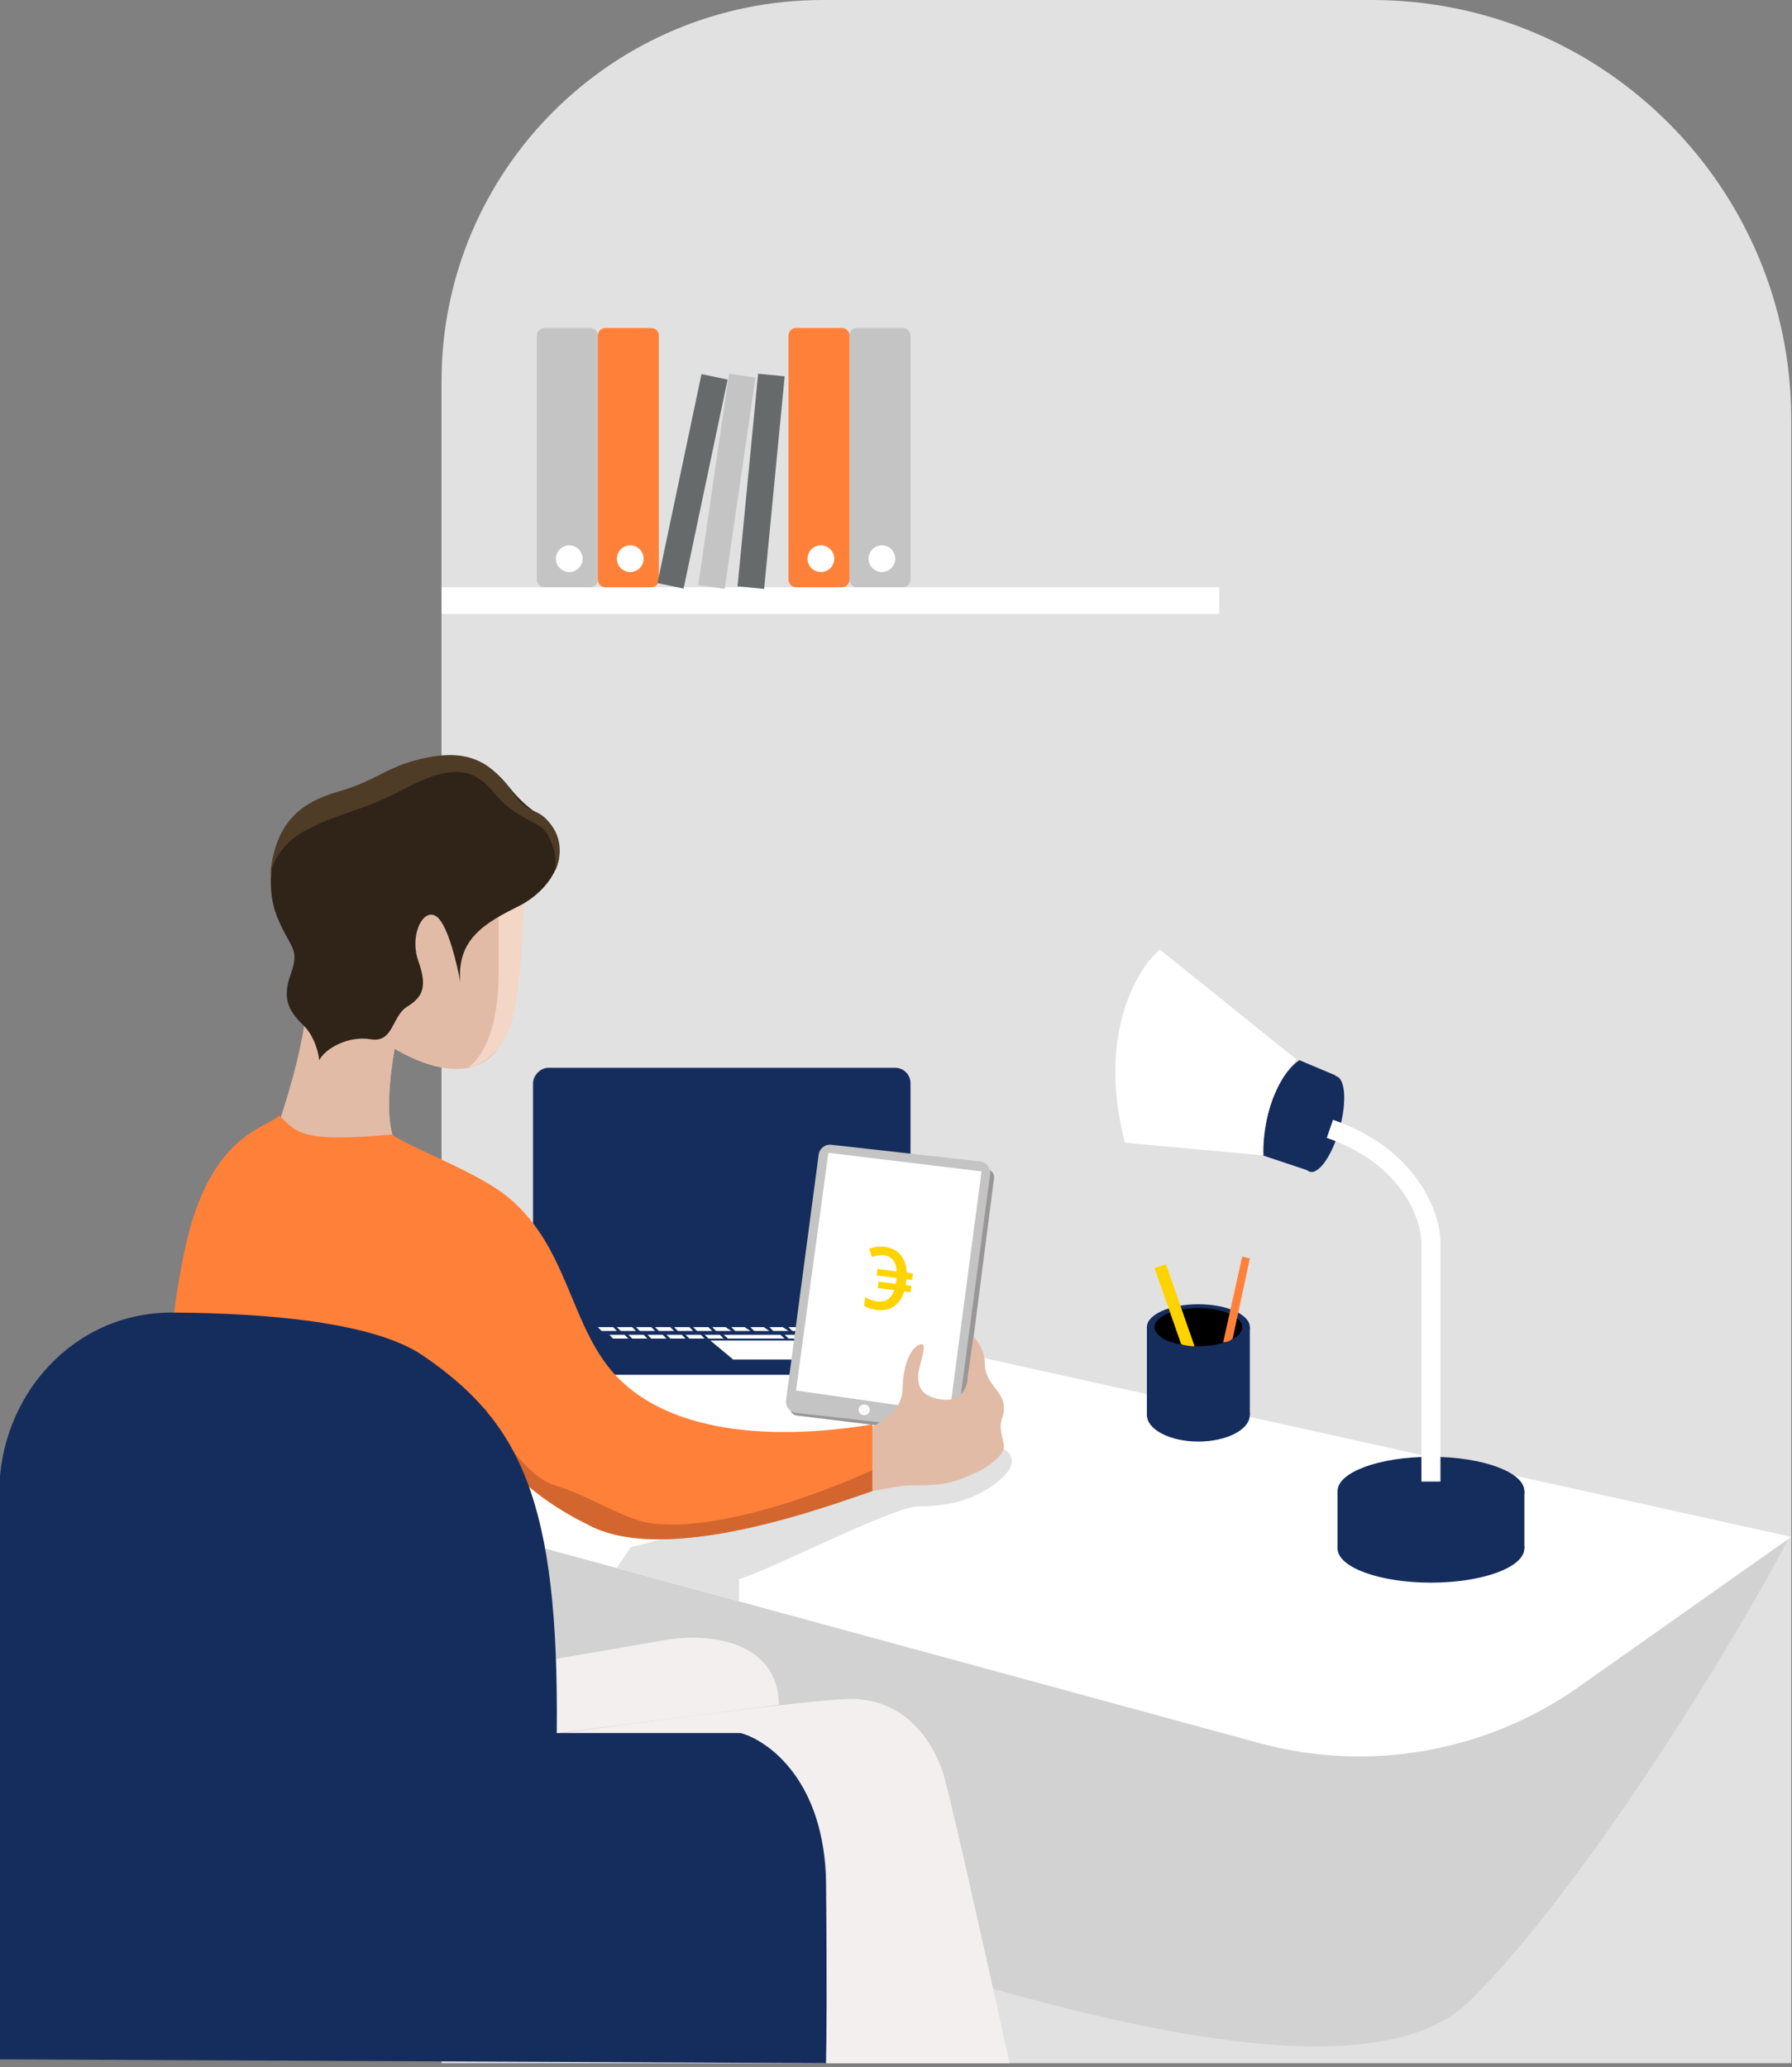 <svg width="470" height="542" viewBox="0 0 470 542" fill="none" xmlns="http://www.w3.org/2000/svg">
<rect x="0" y="0" width="470" height="542" fill="#808080" stroke="none"/>
<path d="M115.801 100C115.801 44.772 160.572 0 215.801 0H359.801C420.552 0 469.801 49.249 469.801 110V541H115.801V100Z" fill="#E1E1E1"/>
<path d="M385.783 524.429C416.058 494.248 455.276 430.062 469.395 402.911L125.999 372.938L61.49 451.13C192.244 499.93 346.497 563.593 385.783 524.429Z" fill="#D2D2D2"/>
<rect width="204" height="7" transform="matrix(-1 0 0 1 319.801 154)" fill="white"/>
<path d="M238.801 88V152C238.801 153.105 237.905 154 236.801 154H224.801C223.696 154 222.801 153.105 222.801 152V88C222.801 86.895 223.696 86 224.801 86H236.801C237.905 86 238.801 86.895 238.801 88Z" fill="#C4C4C4"/>
<circle r="3.5" transform="matrix(-1 0 0 1 231.301 146.5)" fill="white"/>
<path d="M222.801 88V152C222.801 153.105 221.905 154 220.801 154H208.801C207.696 154 206.801 153.105 206.801 152V88C206.801 86.895 207.696 86 208.801 86H220.801C221.905 86 222.801 86.895 222.801 88Z" fill="#FF8139"/>
<circle r="3.5" transform="matrix(-1 0 0 1 215.301 146.5)" fill="white"/>
<path d="M172.801 88V152C172.801 153.105 171.905 154 170.801 154H158.801C157.696 154 156.801 153.105 156.801 152V88C156.801 86.895 157.696 86 158.801 86H170.801C171.905 86 172.801 86.895 172.801 88Z" fill="#FF8139"/>
<circle r="3.5" transform="matrix(-1 0 0 1 165.301 146.5)" fill="white"/>
<path d="M156.801 88V152C156.801 153.105 155.905 154 154.801 154H142.801C141.696 154 140.801 153.105 140.801 152V88C140.801 86.895 141.696 86 142.801 86H154.801C155.905 86 156.801 86.895 156.801 88Z" fill="#C4C4C4"/>
<circle r="3.5" transform="matrix(-1 0 0 1 149.301 146.5)" fill="white"/>
<rect x="183.986" y="98.094" width="7" height="56" transform="rotate(11.901 183.986 98.094)" fill="#666A6A"/>
<rect x="191.207" y="98" width="7" height="56" transform="rotate(8.281 191.207 98)" fill="#C4C4C4"/>
<rect x="198.834" y="98" width="7" height="56" transform="rotate(5.528 198.834 98)" fill="#666A6A"/>
<path d="M131.754 402.999L128.488 327.395L469.801 402.999L414.16 442.268C389.786 459.471 359.004 464.893 330.219 457.053L131.754 402.999Z" fill="white"/>
<path d="M262.301 388C267.901 383.2 264.634 380.333 262.301 379.5C254.634 381.333 239.101 385 238.301 385C237.501 385 188.368 399.9 165.368 405.733L161.746 411.179L193.801 419.908V414.062C201.301 412.062 234.301 395 240.801 395C247.301 395 255.301 394 262.301 388Z" fill="#E1E1E1"/>
<rect width="99" height="69" rx="4" transform="matrix(-1 0 0 1 238.801 280)" fill="#152D5D"/>
<rect width="95" height="66" rx="4" transform="matrix(-1 0 0 1 236.801 282)" fill="#152D5D"/>
<path d="M257.801 360.5L236.301 348.5H141.301L160.301 360.5H257.801Z" fill="#152D5D"/>
<path d="M257.801 358.5V360.5L253.801 358.5H257.801Z" fill="white"/>
<path d="M257.801 358.5L236.301 346.5H141.301L160.301 358.5H257.801Z" fill="#152D5D"/>
<path d="M208.801 351.5L215.301 356.5H192.301L186.301 351.5H208.801Z" fill="white"/>
<path d="M214.301 350H210.801L211.801 351H215.801L214.301 350Z" fill="white"/>
<path d="M219.301 350H215.801L216.801 351H220.801L219.301 350Z" fill="white"/>
<path d="M224.301 350H220.801L221.801 351H225.801L224.301 350Z" fill="white"/>
<path d="M188.801 350H184.801L185.801 351H189.801L188.801 350Z" fill="white"/>
<path d="M183.801 350H179.801L180.801 351H184.801L183.801 350Z" fill="white"/>
<path d="M178.801 350H174.801L175.801 351H179.801L178.801 350Z" fill="white"/>
<path d="M173.801 350H169.801L170.801 351H174.801L173.801 350Z" fill="white"/>
<path d="M168.801 350H164.801L165.801 351H169.801L168.801 350Z" fill="white"/>
<path d="M163.801 350H159.801L160.801 351H164.801L163.801 350Z" fill="white"/>
<path d="M210.301 348H206.801L207.801 349H211.801L210.301 348Z" fill="white"/>
<path d="M205.301 348H201.801L202.801 349H206.801L205.301 348Z" fill="white"/>
<path d="M200.301 348H196.801L197.801 349H201.801L200.301 348Z" fill="white"/>
<path d="M195.301 348H191.801L192.801 349H196.801L195.301 348Z" fill="white"/>
<path d="M190.301 348H186.801L187.801 349H191.801L190.301 348Z" fill="white"/>
<path d="M215.301 348H211.801L212.801 349H216.801L215.301 348Z" fill="white"/>
<path d="M220.301 348H216.801L217.801 349H221.801L220.301 348Z" fill="white"/>
<path d="M185.801 348H181.801L182.801 349H186.801L185.801 348Z" fill="white"/>
<path d="M180.801 348H176.801L177.801 349H181.801L180.801 348Z" fill="white"/>
<path d="M175.801 348H171.801L172.801 349H176.801L175.801 348Z" fill="white"/>
<path d="M170.801 348H166.801L167.801 349H171.801L170.801 348Z" fill="white"/>
<path d="M165.801 348H161.801L162.801 349H166.801L165.801 348Z" fill="white"/>
<path d="M160.801 348H156.801L157.801 349H161.801L160.801 348Z" fill="white"/>
<path d="M190.944 351H205.801L204.658 350H189.801L190.944 351Z" fill="white"/>
<path d="M209.301 350H205.801L206.801 351H210.801L209.301 350Z" fill="white"/>
<path d="M215.661 303.347C215.802 302.256 216.797 301.483 217.889 301.617L258.974 306.654C260.075 306.789 260.855 307.794 260.714 308.894L252.276 374.485C252.136 375.576 251.141 376.349 250.049 376.215L208.964 371.178C207.863 371.043 207.082 370.038 207.224 368.938L215.661 303.347Z" fill="#999696"/>
<path d="M214.717 302.765C214.932 301.146 216.402 299.997 218.024 300.178L257.05 304.544C258.72 304.731 259.911 306.254 259.69 307.92L251.142 372.277C250.927 373.895 249.457 375.045 247.834 374.863L208.809 370.497C207.139 370.31 205.948 368.787 206.169 367.121L214.717 302.765Z" fill="#C4C4C4"/>
<path d="M217.264 302.285L257.436 307.17L249.06 370.393L208.773 364.612L217.264 302.285Z" fill="white"/>
<path d="M231.787 329.152C232.826 329.284 233.638 329.702 234.223 330.405C234.8 331.107 235.12 332.099 235.182 333.38L230.141 332.741L229.925 334.443L235.132 335.104L235.091 335.604L235.014 336.212L234.937 336.641L230.426 336.069L230.212 337.76L234.535 338.309C233.771 340.548 232.284 341.528 230.073 341.248C229.019 341.114 227.968 340.748 226.92 340.151L226.635 342.396C227.544 342.968 228.639 343.335 229.922 343.498C231.698 343.723 233.205 343.42 234.441 342.588C235.67 341.755 236.571 340.439 237.144 338.64L238.825 338.853L239.039 337.161L237.535 336.97L237.609 336.564L237.661 336.155L237.73 335.434L239.234 335.624L239.45 333.922L237.792 333.711C237.746 331.826 237.226 330.284 236.232 329.087C235.238 327.89 233.849 327.178 232.066 326.952C230.592 326.765 229.231 326.922 227.984 327.423L228.651 329.608C229.857 329.192 230.902 329.04 231.787 329.152Z" fill="#FFD300"/>
<path d="M235.801 368C234.882 370.144 231.301 373 228.801 374V391C236.801 389.5 237.301 389.5 240.301 389.5C248.301 389.5 250.801 388.5 256.301 386C259.354 384.612 263.301 381.5 263.301 379.5C263.301 377.5 261.801 374.5 262.801 372C263.801 369.5 263.301 367 261.801 365C260.301 363 258.301 361 258.301 357.5C258.301 354.7 256.801 352 255.301 350.5L253.801 361C253.801 364.6 251.301 368.5 244.801 366.5C241.301 365.423 240.801 363 240.801 361C240.801 358.5 243.301 352.5 241.801 352.5C240.301 352.5 238.301 354.5 237.301 359C236.301 363.5 237.301 364.5 235.801 368Z" fill="#E2BBA6"/>
<path d="M150.977 394.745C150.977 394.745 140.112 393.283 131.417 382.469C131.417 382.469 133.586 391.561 121.988 401.974C113.955 409.163 120.221 447.462 123.605 454.22C123.605 454.22 91.553 485.8 39.379 460.508C39.379 460.508 52.483 412.818 53.437 385.854C54.611 355.235 58.156 335.55 68.88 306.643C79.604 277.737 82.144 261.787 80.689 246.567C79.233 231.348 79.966 207.518 106.796 201.761C133.626 196.003 136.799 227.553 136.799 227.553C136.799 227.553 139.169 267.894 128.615 277.136C119.367 285.286 103.512 274.943 103.512 274.943C103.512 274.943 99.837 293.657 104.095 300.265C104.095 300.265 109.969 306.984 124.478 312.761C139.63 318.769 142.06 362.825 150.093 370.895" fill="#E2BBA6"/>
<path d="M120.029 202.23C121.104 208.789 122.821 219.322 124.407 229.705C123.403 219.923 121.546 209.089 120.26 202.311L120.029 202.23Z" fill="#CEA999"/>
<path d="M136.778 227.59L124.407 229.703L125.03 239.114C125.15 244.281 124.738 248.426 123.463 250.389C118.121 258.629 115.993 239.375 111.574 239.795C107.156 240.216 105.098 245.242 108.271 253.813C111.444 262.384 100.037 264.767 99.053 269.573C98.069 274.379 90.407 301.443 99.053 310.705L112.297 306.7C109.299 304.932 106.544 302.781 104.104 300.302C99.846 293.694 103.521 274.98 103.521 274.98C103.521 274.98 119.366 285.323 128.624 277.173C129.391 276.487 130.066 275.706 130.633 274.85C135.904 267.47 136.657 248.737 136.808 244.722C136.959 240.706 136.778 227.59 136.778 227.59Z" fill="#E2BBA6"/>
<path d="M130.801 254.5V226.5L137.301 237C137.301 242.167 136.801 255.1 134.801 265.5C132.801 275.9 125.801 279.5 122.801 280C129.801 274.5 130.801 262 130.801 254.5Z" fill="#F3D6C6"/>
<path d="M114.726 240.516C117.526 242.916 119.893 252.849 120.726 257.516C119.726 246.016 127.624 241.817 136.226 237.516C142.226 234.516 148.414 227.516 146.226 220.516C143.726 212.516 140.726 215.516 133.226 206.016C125.726 196.516 115.436 197.49 110.226 199.516C101.226 203.016 100.726 204.016 95.226 207.016C90.318 209.693 89.659 208.5 81.226 212.516C70.726 217.516 69.226 232.016 72.726 240.516C76.226 249.016 78.726 248.516 76.226 255.516C73.726 262.516 76.226 265.516 79.726 269.016C82.526 271.816 83.559 276.182 83.726 278.016C85.226 275.016 91.226 271.516 97.226 272.516C103.226 273.516 102.726 266.516 106.726 264.016C110.726 261.516 112.226 259.016 109.726 252.016C107.226 245.016 111.226 237.516 114.726 240.516Z" fill="#2F2417"/>
<path d="M145.725 228.015C146.725 226.015 147.925 220.915 144.725 216.515C140.725 211.015 139.225 214.515 134.225 207.515C129.225 200.515 123.725 196.515 112.725 198.515C101.725 200.515 99.396 204.515 88.896 207.515C78.667 210.438 72.071 215.733 70.813 229.875C70.752 230.303 70.725 230.687 70.725 231.015C70.751 230.629 70.78 230.249 70.813 229.875C71.25 226.825 73.411 221.523 79.725 218.015C88.725 213.015 94.225 213.015 104.725 207.515C115.225 202.015 122.725 199.515 129.225 207.515C135.725 215.515 141.725 215.015 143.725 219.015C145.725 223.015 145.725 224.015 145.725 228.015Z" fill="#4F3C27"/>
<path d="M70.507 302.164C70.507 302.164 65.707 306.169 61.379 318.184C57.051 330.2 68.308 311.266 68.308 311.266L69.633 304.567L70.507 302.164Z" fill="#292289"/>
<path d="M122.299 450.633C122.299 450.633 137.544 505.29 136.68 539.693H34.747H19.801C19.801 539.693 20.801 512.499 25.301 494.499C29.801 476.499 41.276 453.286 41.276 453.286C41.276 453.286 85.809 476.105 122.299 450.633Z" fill="#F4EFEF"/>
<path d="M228.801 373.5C213.801 376 180.805 379.232 162.801 362C148.924 348.723 149.801 326 131.417 312.5C121.988 306 107.631 300.943 102.801 297.5C79.801 299.5 78.031 297.426 73.301 292.5C69.301 296 56.801 297.5 49.862 322C45.922 335.911 42.371 366.391 41.267 397C40.263 423.964 41.267 453.287 41.267 453.287C48.607 486.74 123.605 454.218 123.605 454.218C125.801 443 129.301 414 129.301 414L131.417 382.468C140.112 393.301 153.668 399.489 153.668 399.489C174.222 411.274 217.801 394.5 228.801 390.902V373.5Z" fill="#FF8139"/>
<path d="M228.801 390.999V385.499C228.801 385.499 193.801 401.971 171.301 399.488C163.801 398.66 154.973 392.279 145.625 389.505C136.277 386.732 127.119 369.02 127.119 369.02C126.316 387.393 114.236 390.286 106.886 405.265C101.434 416.38 105.36 445.737 107.75 460.155C117.098 457.031 123.605 454.217 123.605 454.217C120.653 446.367 113.985 409.16 121.988 401.971C133.586 391.558 131.417 382.467 131.417 382.467C140.112 393.3 153.668 399.488 153.668 399.488C174.223 411.303 218.301 394.499 228.801 390.999Z" fill="#D3662F"/>
<g style="mix-blend-mode:multiply" opacity="0.3">
<path d="M73.478 464.07C73.659 465.282 73.83 466.463 74.001 467.635C73.83 466.463 73.659 465.282 73.478 464.07Z" fill="black"/>
</g>
<g style="mix-blend-mode:multiply" opacity="0.3">
<path d="M73.337 463.15C73.337 462.829 73.247 462.509 73.197 462.148C73.237 462.509 73.297 462.829 73.337 463.15Z" fill="black"/>
</g>
<path d="M73.937 521L69.801 540H79.801C77.801 531 74.573 523.167 73.937 521Z" fill="#E1E1E1"/>
<path d="M73.801 521L69.801 540H61.801L65.801 525.5L55.301 519.5C60.101 520.3 69.634 520.833 73.801 521Z" fill="#C4C4C4"/>
<path d="M222.301 445.502C211.101 445.902 167.634 451.668 147.301 454.502H194.301C211.101 460.102 216.301 482.335 216.801 491.001V541.001H264.801C260.134 519.835 250.201 475.302 247.801 466.502C244.801 455.502 236.301 445.002 222.301 445.502Z" fill="#F4EFEF"/>
<path d="M174.801 429.999L145.801 434.999V454.499L204.301 446.999C203.901 429.399 184.467 428.332 174.801 429.999Z" fill="#F4EFEF"/>
<path d="M110.916 355.449C98.027 346.668 69.977 344.331 45.285 344.176C19.476 344.015 -0.199 365.729 -0.199 391.538V539.998L216.63 540.998C216.759 536.687 216.939 520.399 216.63 493.737C216.322 467.074 201.583 456.429 194.253 454.439H146.026C146.643 393.553 136.532 372.9 110.916 355.449Z" fill="#152D5D"/>
<ellipse rx="24.5" ry="9" transform="matrix(-1 0 0 1 375.301 406)" fill="#152D5D"/>
<ellipse rx="24.5" ry="9" transform="matrix(-1 0 0 1 375.301 391)" fill="#152D5D"/>
<path d="M399.801 406V391H350.801V406H399.801Z" fill="#152D5D"/>
<ellipse rx="4.5" ry="13" transform="matrix(-0.964 -0.265 -0.265 0.964 347.021 294.729)" fill="#152D5D"/>
<path d="M375.301 388.5V325.5C375.134 318.667 369.601 303.2 348.801 296" stroke="white" stroke-width="5"/>
<path d="M340.801 278L350.301 282L343.301 307L331.301 303C331.301 290 336.301 281 340.801 278Z" fill="#152D5D"/>
<path d="M304.198 248.992L340.08 277.839C332.232 286.214 331 298.077 331.366 302.962L295.052 299.649C287.735 271.506 298.1 254.152 304.198 248.992Z" fill="white"/>
<ellipse rx="13.5" ry="7" transform="matrix(-1 0 0 1 314.301 371)" fill="#152D5D"/>
<ellipse rx="13.5" ry="6" transform="matrix(-1 0 0 1 314.301 348)" fill="#152D5D"/>
<path d="M327.801 371V348H300.801V371H327.801Z" fill="#152D5D"/>
<ellipse rx="11.5" ry="5" transform="matrix(-1 0 0 1 314.301 348)" fill="black"/>
<path d="M327.801 330L323.301 351C322.501 351.8 321.301 352 320.801 352L325.801 329.5L327.801 330Z" fill="#FF8139"/>
<path d="M305.801 331.5L313.301 353C311.701 353 310.301 352.667 309.801 352.5L302.801 332.5L305.801 331.5Z" fill="#FFD300"/>
<ellipse rx="1.486" ry="1.417" transform="matrix(-1 0 0 1 226.667 369.687)" fill="#FAFAFC"/>
</svg>

